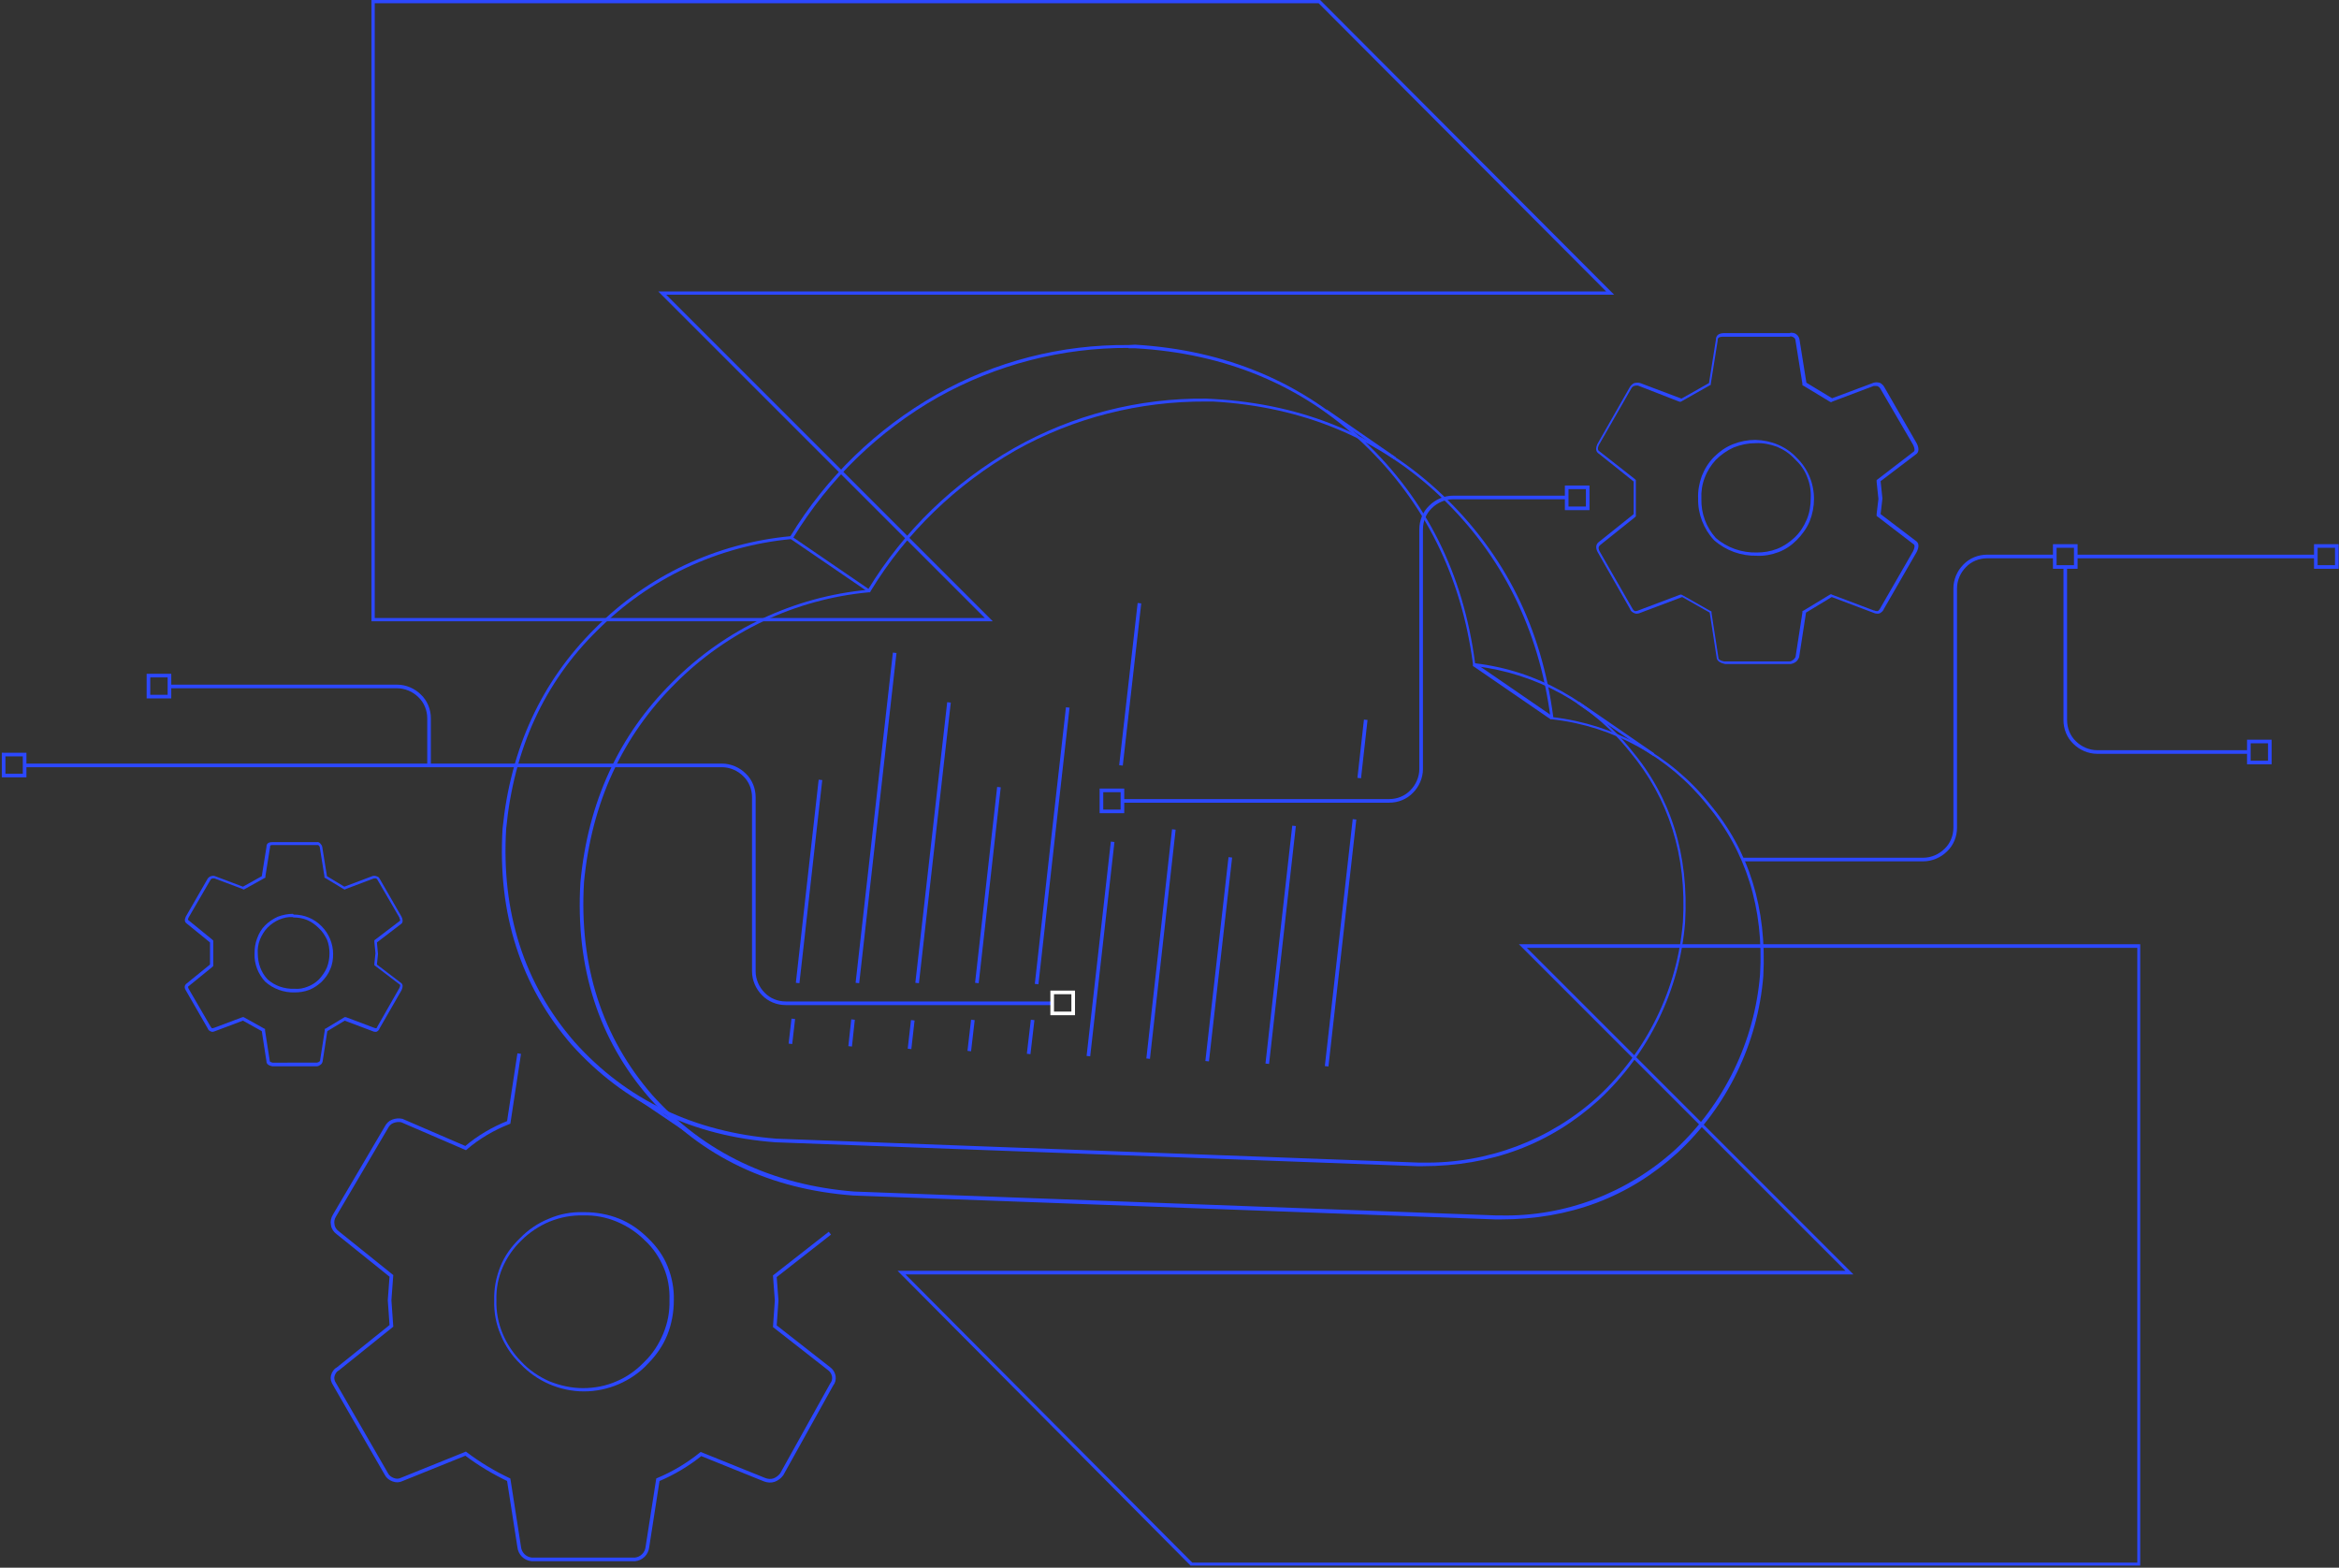 <?xml version="1.0" encoding="utf-8"?>
<!-- Generator: Adobe Illustrator 23.0.6, SVG Export Plug-In . SVG Version: 6.00 Build 0)  -->
<svg version="1.1" id="レイヤー_1" xmlns="http://www.w3.org/2000/svg" xmlns:xlink="http://www.w3.org/1999/xlink" x="0px"
	 y="0px" viewBox="0 0 646 433" style="enable-background:new 0 0 646 433;" xml:space="preserve">
<rect x="0" y="0" width="646" height="433" fill="#333333" stroke="none"/>
<style type="text/css">
	.st0{fill:none;stroke:#2C48FF;stroke-miterlimit:10;}
	.st1{fill:#2C48FF;}
	.st2{fill:none;stroke:#FFFFFF;stroke-miterlimit:10;}
	.st3{fill:none;stroke:#2C48FF;stroke-width:0.75;stroke-miterlimit:10;}
</style>
<path class="st0" d="M219.1,281.4l-0.8,6.9"/>
<path class="st0" d="M226.6,215.4l-6.3,56.1"/>
<path class="st0" d="M235.6,281.6l-0.8,7.4"/>
<path class="st0" d="M247.1,180.3l-10.3,91.2"/>
<path class="st0" d="M252.1,281.8l-0.9,7.9"/>
<path class="st0" d="M262.1,194l-8.8,77.5"/>
<path class="st0" d="M268.7,281.7l-1,8.6"/>
<path class="st0" d="M275.9,217.4l-6.1,54.1"/>
<path class="st0" d="M285.2,281.7l-1.1,9.4"/>
<path class="st0" d="M294.9,195.4l-8.6,76.4"/>
<path class="st0" d="M307.3,232.5l-6.7,59.2"/>
<path class="st0" d="M314.7,166.6l-5.1,44.8"/>
<path class="st0" d="M324.2,229.1l-7.1,63.3"/>
<path class="st0" d="M339.8,236.8l-6.4,56.3"/>
<path class="st0" d="M357.4,228.1l-7.4,65.7"/>
<path class="st0" d="M374.1,226.3l-7.7,68.2"/>
<path class="st0" d="M377.2,198.8l-1.8,16.1"/>
<path class="st0" d="M567.5,153.7h-18.7c-2.3,0-4.6,0.9-6.2,2.6c-1.6,1.6-2.6,3.9-2.6,6.2v66.1c0,2.3-0.9,4.6-2.6,6.2
	c-1.6,1.6-3.9,2.6-6.2,2.6h-49.9"/>
<path class="st0" d="M639.7,153.7h-66.4"/>
<path class="st0" d="M645.4,150.8h-5.8v5.8h5.8V150.8z"/>
<path class="st0" d="M626.9,204.8h-5.8v5.8h5.8V204.8z"/>
<path class="st0" d="M573.3,150.8h-5.8v5.8h5.8V150.8z"/>
<path class="st0" d="M570.4,156.6v42.3c0,2.3,0.9,4.6,2.6,6.2c1.6,1.6,3.9,2.6,6.2,2.6h41.9"/>
<path class="st1" d="M81,253.4c1.3,0,2.6,0.2,3.8,0.7c1.2,0.5,2.3,1.3,3.2,2.2l0,0c1,0.9,1.7,2,2.3,3.2c0.5,1.2,0.7,2.5,0.7,3.8
	c0,1.3-0.2,2.6-0.7,3.9c-0.5,1.2-1.3,2.3-2.2,3.3c-0.9,0.9-2,1.6-3.1,2c-1.2,0.5-2.4,0.7-3.7,0.6c-2.7,0.1-5.4-0.8-7.4-2.6
	c-1.8-1.9-2.7-4.5-2.7-7.1c-0.1-1.3,0.1-2.6,0.6-3.9c0.5-1.2,1.2-2.4,2.1-3.3c0.9-0.9,2-1.7,3.2-2.2c1.2-0.5,2.5-0.8,3.8-0.7
	L81,253.4z M80.9,252.4c-1.4,0-2.9,0.3-4.2,0.8c-1.3,0.6-2.5,1.4-3.5,2.4c-1,1-1.7,2.2-2.2,3.6c-0.5,1.3-0.7,2.7-0.7,4.2
	c-0.1,2.9,1,5.6,2.9,7.7c2.2,2,5.2,3.1,8.2,3c1.4,0,2.7-0.2,4-0.7c1.3-0.5,2.4-1.3,3.4-2.2c1-1,1.9-2.2,2.4-3.5
	c0.6-1.3,0.8-2.8,0.8-4.2c0-2.9-1.2-5.7-3.2-7.7c-2.1-2.1-4.8-3.2-7.7-3.2L80.9,252.4z"/>
<path class="st1" d="M87.5,233.4c0.1,0,0.2,0,0.3,0c0.1,0,0.2,0.1,0.2,0.1c0.1,0.1,0.1,0.1,0.2,0.2c0,0.1,0.1,0.2,0.1,0.2l1.3,8.1
	v0.4l0.4,0.2l4.8,2.9l0.4,0.2l0.4-0.2l7.7-2.9h0.4c0.1,0,0.2,0,0.3,0.1c0.1,0.1,0.2,0.1,0.2,0.2l6.1,10.5c0,0.2,0.3,0.7,0.2,0.9
	l-6.7,5.1l-0.4,0.3v0.5l0.3,3.1l-0.3,2.8v0.5l0.4,0.3l6.7,5.1c0.1,0.2-0.1,0.7-0.2,0.9l-6.1,10.7c-0.1,0.3-0.2,0.4-0.4,0.4
	c-0.1,0-0.3-0.1-0.4-0.1l0,0l-7.7-2.9l-0.4-0.1l-0.4,0.2l-4.8,2.9l-0.4,0.2v0.4l-1.3,8.3c0,0.2-0.3,0.5-0.9,0.6H75.3
	c-0.5-0.1-0.8-0.3-0.8-0.4V293l-1.3-8.4v-0.4l-0.4-0.2l-5.2-2.9l-0.4-0.2l-0.4,0.1l-7.7,2.9H59c-0.1,0.1-0.2,0.1-0.4,0.1
	c-0.1,0-0.2-0.1-0.4-0.4l-6.1-10.5c-0.3-0.6-0.1-0.7,0.1-0.8l6.4-5.2l0.3-0.3v-7l-0.3-0.3l-6.5-5.3c-0.2-0.1-0.3-0.2,0-0.8l6.1-10.5
	c0.1-0.1,0.1-0.2,0.3-0.2c0.1-0.1,0.2-0.1,0.3-0.1h0.4l7.7,2.9l0.4,0.2l0.4-0.2l5.2-2.9l0.4-0.2v-0.4l1.3-8.1v-0.1
	c0-0.2,0-0.4,0.7-0.4L87.5,233.4L87.5,233.4z M87.5,232.6H75.2c-1.1,0-1.6,0.4-1.6,1.3l-1.3,8.1l-5.2,2.9l-7.7-2.9
	c-0.2-0.1-0.4-0.1-0.6-0.1c-0.3,0-0.5,0.1-0.8,0.2c-0.2,0.1-0.4,0.3-0.6,0.5l-6.1,10.6c-0.4,0.9-0.3,1.5,0.3,1.9l6.4,5.2v6.1
	l-6.4,5.2c-0.6,0.4-0.8,1.1-0.3,1.9l6.1,10.6c0.1,0.2,0.2,0.5,0.5,0.6c0.2,0.2,0.5,0.2,0.7,0.3c0.3,0,0.5-0.1,0.8-0.2l7.7-2.9
	l5.2,2.9l1.3,8.4c0,0.6,0.5,1.1,1.6,1.3h12.3c0.4,0,0.7-0.2,1-0.4c0.3-0.2,0.5-0.5,0.6-0.9l1.3-8.4l4.8-2.9l7.7,2.9
	c0.2,0.1,0.5,0.2,0.8,0.2c0.3,0,0.5-0.1,0.7-0.3c0.2-0.2,0.4-0.4,0.4-0.6l6.1-10.6c0.4-0.9,0.4-1.5,0-1.9l-6.8-5.2l0.3-2.9l-0.3-3.2
	l6.8-5.2c0.4-0.4,0.4-1.1,0-1.9l-6.1-10.6c-0.1-0.2-0.3-0.4-0.6-0.5c-0.2-0.1-0.5-0.2-0.8-0.2c-0.2,0-0.4,0-0.6,0.1l-7.7,2.9
	l-4.8-2.9l-1.3-8.1c-0.1-0.4-0.3-0.7-0.6-1C88.2,232.7,87.9,232.5,87.5,232.6L87.5,232.6z"/>
<path class="st1" d="M590.3,261.7v169.9h-261L250.1,352h261.8l-1.5-1.5l-88.7-88.7H590.3L590.3,261.7z M591.1,260.8H419.5l90.2,90.2
	H247.9l80.9,81.4h262.3L591.1,260.8L591.1,260.8z"/>
<path class="st1" d="M364.2,0.9l79.4,79.6H181.8l1.5,1.5l88.7,88.7H103.5V0.9H364.2z M364.6,0h-262v171.6h171.6l-90.2-90.2h261.8
	L364.6,0z"/>
<path class="st0" d="M310,221.2h73.7c2.3,0,4.6-0.9,6.2-2.6c1.6-1.6,2.6-3.9,2.6-6.2v-66.2c0-2.3,0.9-4.6,2.6-6.2
	c1.6-1.6,3.9-2.6,6.2-2.6h31.4"/>
<path class="st0" d="M310,218.3h-5.8v5.8h5.8V218.3z"/>
<path class="st0" d="M438.5,134.6h-5.8v5.8h5.8V134.6z"/>
<path class="st0" d="M290.7,277.1h-73.7c-2.3,0-4.6-0.9-6.2-2.6c-1.6-1.6-2.6-3.9-2.6-6.2v-48.1c0-2.3-0.9-4.6-2.6-6.2
	c-1.6-1.6-3.9-2.6-6.2-2.6H6.8"/>
<path class="st2" d="M296.4,279.9v-5.8h-5.8v5.8H296.4z"/>
<path class="st0" d="M6.8,214.2v-5.8H1v5.8H6.8z"/>
<path class="st0" d="M46.8,192.4v-5.8h-5.8v5.8H46.8z"/>
<path class="st0" d="M118.5,211.4v-13c0-2.3-0.9-4.6-2.6-6.2c-1.6-1.6-3.9-2.6-6.2-2.6H46.8"/>
<path class="st1" d="M333.1,110.9h1.9c24.8,1.4,46,10.2,62.9,26.3c16.9,16.1,27.1,36.6,30.3,60.8v0.6l0.7,0.1
	c16.7,1.9,32,10.4,42.5,23.5c10.8,12.8,15.8,28.7,14.7,47c-1.5,18.4-9.9,35.7-23.4,48.3c-13.2,12-30.5,18.6-48.3,18.2h-1.2
	l-177.3-6.6c-22.6-1.8-41.4-10.7-55.7-26.6c-13.9-16-20.3-35.8-18.9-58.9c2.1-21.9,10.6-40.3,25.2-54.8
	c14.3-14.4,33.2-23.3,53.4-25.2h0.4l0.2-0.4c9.8-16.1,23.6-29.4,40-38.8C296.5,115.4,314.7,110.8,333.1,110.9L333.1,110.9z
	 M333.1,110.1c-18.6-0.2-36.9,4.5-53.1,13.7c-16.5,9.4-30.4,22.8-40.3,39.1c-20.4,1.9-39.5,10.9-54,25.5
	c-14.8,14.7-23.3,33.1-25.4,55.3c-1.4,23.5,5,43.4,19.1,59.6c14.5,16.3,33.3,25.2,56.3,26.9l177.3,6.6h1.4
	c19.1,0,35.4-6.1,48.9-18.4c13.7-12.7,22.2-30.2,23.7-48.8c1-18.7-3.9-34.6-14.9-47.7c-10.7-13.3-26.2-21.8-43.1-23.8
	c-3.2-24.6-13.4-45-30.5-61.3c-17.1-16.3-38.3-25.2-63.4-26.6L333.1,110.1z"/>
<path class="st1" d="M311.7,95.3v0.9h1.9c24.8,1.4,46,10.2,62.9,26.3c16.9,16.1,27.1,36.6,30.3,60.8v0.7h0.7
	c16.8,2,32.1,10.4,42.6,23.6c10.8,12.9,15.8,28.7,14.7,47c-1.5,18.5-9.9,35.7-23.5,48.3c-13.2,12-30.5,18.5-48.3,18.2h-1.3
	l-177.3-6.6c-22.6-1.8-41.4-10.7-55.7-26.7c-13.9-16-20.3-35.8-18.9-58.9c2.1-21.9,10.5-40.4,25.2-54.8
	c14.4-14.4,33.3-23.3,53.5-25.2h0.4l0.2-0.4c9.8-16.1,23.6-29.5,40-38.8c16.1-9,34.2-13.7,52.7-13.6L311.7,95.3L311.7,95.3z
	 M311.7,95.3c-18.6-0.2-36.9,4.5-53.1,13.7c-16.5,9.4-30.4,22.8-40.3,39.1c-20.4,1.9-39.5,10.9-54,25.5
	c-14.8,14.7-23.3,33.2-25.5,55.3c-1.4,23.5,5,43.4,19.1,59.7c14.6,16.2,33.3,25.2,56.3,26.9l177.3,6.6h1.3
	c19.1,0,35.4-6.1,48.9-18.4c13.7-12.8,22.2-30.2,23.7-48.9c1.1-18.7-3.9-34.6-14.9-47.7c-10.7-13.3-26.1-21.9-43.1-23.9
	c-3.2-24.6-13.4-45-30.5-61.3c-17.1-16.3-38.3-25.2-63.4-26.7L311.7,95.3z"/>
<path class="st0" d="M428.6,198.3l-21.4-14.7"/>
<path class="st3" d="M435.9,194.1l20.8,14.3"/>
<path class="st3" d="M174.6,302.2l17,11.5"/>
<path class="st3" d="M218.5,148.5l21.5,14.7"/>
<path class="st3" d="M366.2,113.4l19.1,13.2"/>
<path class="st1" d="M161.1,335.7c3.2-0.1,6.3,0.5,9.2,1.7c2.9,1.2,5.6,3,7.8,5.2c2.3,2.1,4,4.7,5.2,7.5c1.2,2.8,1.7,5.9,1.6,9
	c0.1,3.2-0.5,6.3-1.7,9.2c-1.2,2.9-2.9,5.6-5.2,7.8c-2.2,2.3-4.8,4.2-7.7,5.4c-2.9,1.3-6.1,1.9-9.3,1.9c-3.2,0-6.3-0.7-9.3-1.9
	c-2.9-1.3-5.6-3.1-7.7-5.4c-2.2-2.2-4-4.9-5.2-7.8s-1.8-6.1-1.7-9.2c-0.1-3.1,0.5-6.2,1.7-9c1.2-2.8,3-5.4,5.2-7.5
	c2.2-2.2,4.9-4,7.8-5.2C154.8,336.2,157.9,335.6,161.1,335.7L161.1,335.7z M161.1,334.8c-3.3-0.1-6.5,0.5-9.5,1.8
	c-3,1.2-5.8,3.1-8,5.4c-2.3,2.2-4.2,4.8-5.4,7.8c-1.2,3-1.8,6.1-1.7,9.4c-0.1,3.3,0.5,6.5,1.8,9.5c1.2,3,3.1,5.8,5.4,8
	c2.3,2.4,5,4.3,8,5.6c3,1.3,6.3,2,9.6,2s6.6-0.7,9.6-2c3-1.3,5.8-3.2,8-5.6c2.3-2.3,4.2-5,5.4-8c1.2-3,1.8-6.3,1.8-9.5
	c0.1-3.2-0.5-6.4-1.7-9.4c-1.2-3-3.1-5.6-5.4-7.8c-2.3-2.3-5-4.2-8-5.4c-3-1.2-6.3-1.8-9.5-1.8H161.1z"/>
<path class="st0" d="M229.2,340.6l-15.2,11.9l0.5,6.7l-0.5,7.1l15.2,11.9c0.6,0.5,1,1.3,1.1,2c0.1,0.8-0.1,1.6-0.6,2.2l-13.8,24.8
	c-0.5,0.7-1.3,1.3-2.1,1.6c-0.9,0.3-1.8,0.2-2.6-0.1l-17.6-7.1c-3.6,2.9-7.6,5.3-11.9,7.1l-2.9,18.6c-0.1,0.9-0.5,1.7-1.1,2.3
	c-0.6,0.6-1.4,1-2.3,1.1h-28.6c-0.9-0.1-1.7-0.5-2.3-1.1c-0.6-0.6-1-1.4-1.1-2.3l-2.9-18.6c-4.2-2-8.2-4.4-11.9-7.2l-17.6,7.1
	c-0.8,0.4-1.6,0.4-2.4,0.1c-0.8-0.3-1.5-0.8-1.9-1.6l-14.3-24.8c-0.2-0.3-0.4-0.7-0.5-1.1c-0.1-0.4-0.1-0.8,0-1.2
	c0.1-0.4,0.3-0.8,0.5-1.1c0.2-0.3,0.5-0.6,0.9-0.8l14.8-11.9l-0.5-7.1l0.5-6.7l-14.8-11.9c-0.7-0.5-1.3-1.3-1.4-2.2
	c-0.2-0.9,0-1.8,0.5-2.6l14.3-24.3c0.4-0.8,1-1.4,1.8-1.7s1.7-0.4,2.5-0.2l17.6,7.6c3.5-3,7.6-5.4,11.9-7.1l2.9-19"/>
<path class="st1" d="M484.9,122.4c2-0.1,4,0.3,5.9,1c1.9,0.8,3.5,1.9,4.9,3.4c1.5,1.4,2.7,3,3.4,4.9c0.8,1.9,1.1,3.9,1,5.9
	c0,2-0.3,4-1.1,5.9c-0.8,1.9-1.9,3.6-3.4,5c-1.4,1.3-3,2.4-4.8,3.1c-1.8,0.7-3.7,1-5.6,1c-4.1,0.1-8.2-1.3-11.3-4
	c-2.7-3-4.1-6.8-4-10.8c-0.1-2,0.2-4,0.9-5.8c0.7-1.9,1.8-3.6,3.1-5c1.4-1.4,3.1-2.6,4.9-3.4C480.8,122.8,482.8,122.4,484.9,122.4
	L484.9,122.4z M484.8,121.5c-2.1,0-4.2,0.4-6.2,1.2c-2,0.8-3.7,2-5.2,3.5c-1.5,1.5-2.6,3.3-3.4,5.3c-0.7,2-1.1,4.1-1,6.2
	c-0.1,4.2,1.5,8.4,4.4,11.5c3.3,2.9,7.5,4.4,11.9,4.3c2,0.1,4-0.3,5.9-1c1.9-0.7,3.6-1.9,5-3.3c1.5-1.5,2.8-3.3,3.6-5.2
	c0.8-2,1.2-4.1,1.2-6.2c0-4.3-1.7-8.4-4.8-11.4C493.3,123.3,489.2,121.6,484.8,121.5L484.8,121.5z"/>
<path class="st1" d="M494.4,92.9c0.4,0,0.7,0.1,1,0.3c0.3,0.2,0.5,0.5,0.5,0.9l1.9,11.9v0.4l0.4,0.2l7.1,4.3l0.4,0.2l0.4-0.2
	l11.4-4.3c0.2,0,0.4,0,0.6,0c0.2,0,0.5,0,0.7,0.2c0.2,0.1,0.4,0.3,0.5,0.5l9.1,15.6c0.4,0.9,0.5,1.5,0.2,1.8l-9.9,7.6l-0.4,0.3v0.5
	l0.5,4.7l-0.5,4.2v0.5l0.4,0.3l9.9,7.6c0.3,0.3,0.2,0.9-0.2,1.8l-9.1,15.8c-0.4,0.8-0.8,0.8-0.9,0.8c-0.3,0-0.5-0.1-0.8-0.2h-0.1
	l-11.4-4.3l-0.4-0.2l-0.4,0.2l-7.1,4.3l-0.4,0.2v0.4l-1.9,12.3c-0.2,0.3-0.4,0.6-0.7,0.8c-0.3,0.2-0.6,0.4-1,0.4h-18
	c-1.1-0.2-1.6-0.6-1.6-1v-0.1l-1.9-12.3v-0.4l-0.4-0.2l-7.6-4.3l-0.4-0.2l-0.4,0.1l-11.4,4.3c-0.2,0.1-0.5,0.2-0.8,0.2
	c-0.1,0-0.5,0-0.9-0.8l-9-15.7c-0.6-1.2-0.1-1.5,0.2-1.8l9.5-7.6l0.3-0.3v-10l-0.3-0.3l-9.7-7.6c-0.3-0.2-0.8-0.5-0.2-1.8l9-15.7
	c0.1-0.2,0.3-0.4,0.5-0.5c0.2-0.1,0.5-0.2,0.7-0.2c0.2,0,0.4,0,0.6,0l11.3,4.4l0.4,0.1l0.4-0.2l7.6-4.3l0.4-0.2V106l1.9-11.9v-0.1
	c0-0.4,0-1,1.5-1h18.1H494.4z M494.3,92h-18c-1.6,0-2.4,0.6-2.4,1.9l-1.9,11.9l-7.6,4.3l-11.4-4.3c-0.3-0.1-0.6-0.1-0.9-0.1
	c-0.4,0-0.8,0.1-1.1,0.3c-0.3,0.2-0.6,0.5-0.8,0.8l-9,15.8c-0.6,1.3-0.5,2.2,0.5,2.8l9.5,7.6v9l-9.5,7.6c-0.9,0.6-1.1,1.6-0.5,2.8
	l9,15.8c0.1,0.4,0.4,0.7,0.7,0.9c0.3,0.2,0.7,0.4,1.1,0.4c0.4,0,0.8-0.1,1.2-0.3l11.4-4.3l7.6,4.3l1.9,12.3c0,0.9,0.8,1.6,2.4,1.9
	h18.1c0.5-0.1,1-0.3,1.4-0.6c0.4-0.3,0.7-0.8,0.9-1.3l1.9-12.3l7.1-4.3l11.4,4.3c0.4,0.2,0.8,0.3,1.2,0.3c0.4,0,0.8-0.1,1.1-0.4
	c0.3-0.2,0.6-0.6,0.7-0.9l9.1-15.8c0.6-1.3,0.6-2.2,0-2.8l-10-7.6l0.5-4.3l-0.5-4.8l10-7.6c0.6-0.6,0.6-1.6,0-2.8l-9.1-15.8
	c-0.2-0.3-0.5-0.6-0.8-0.8c-0.3-0.2-0.7-0.3-1.1-0.3c-0.3,0-0.6,0-0.9,0.1L506,110l-7.1-4.3l-1.9-11.9c-0.1-0.6-0.4-1.1-0.8-1.4
	c-0.4-0.4-1-0.5-1.6-0.5L494.3,92z"/>
</svg>
